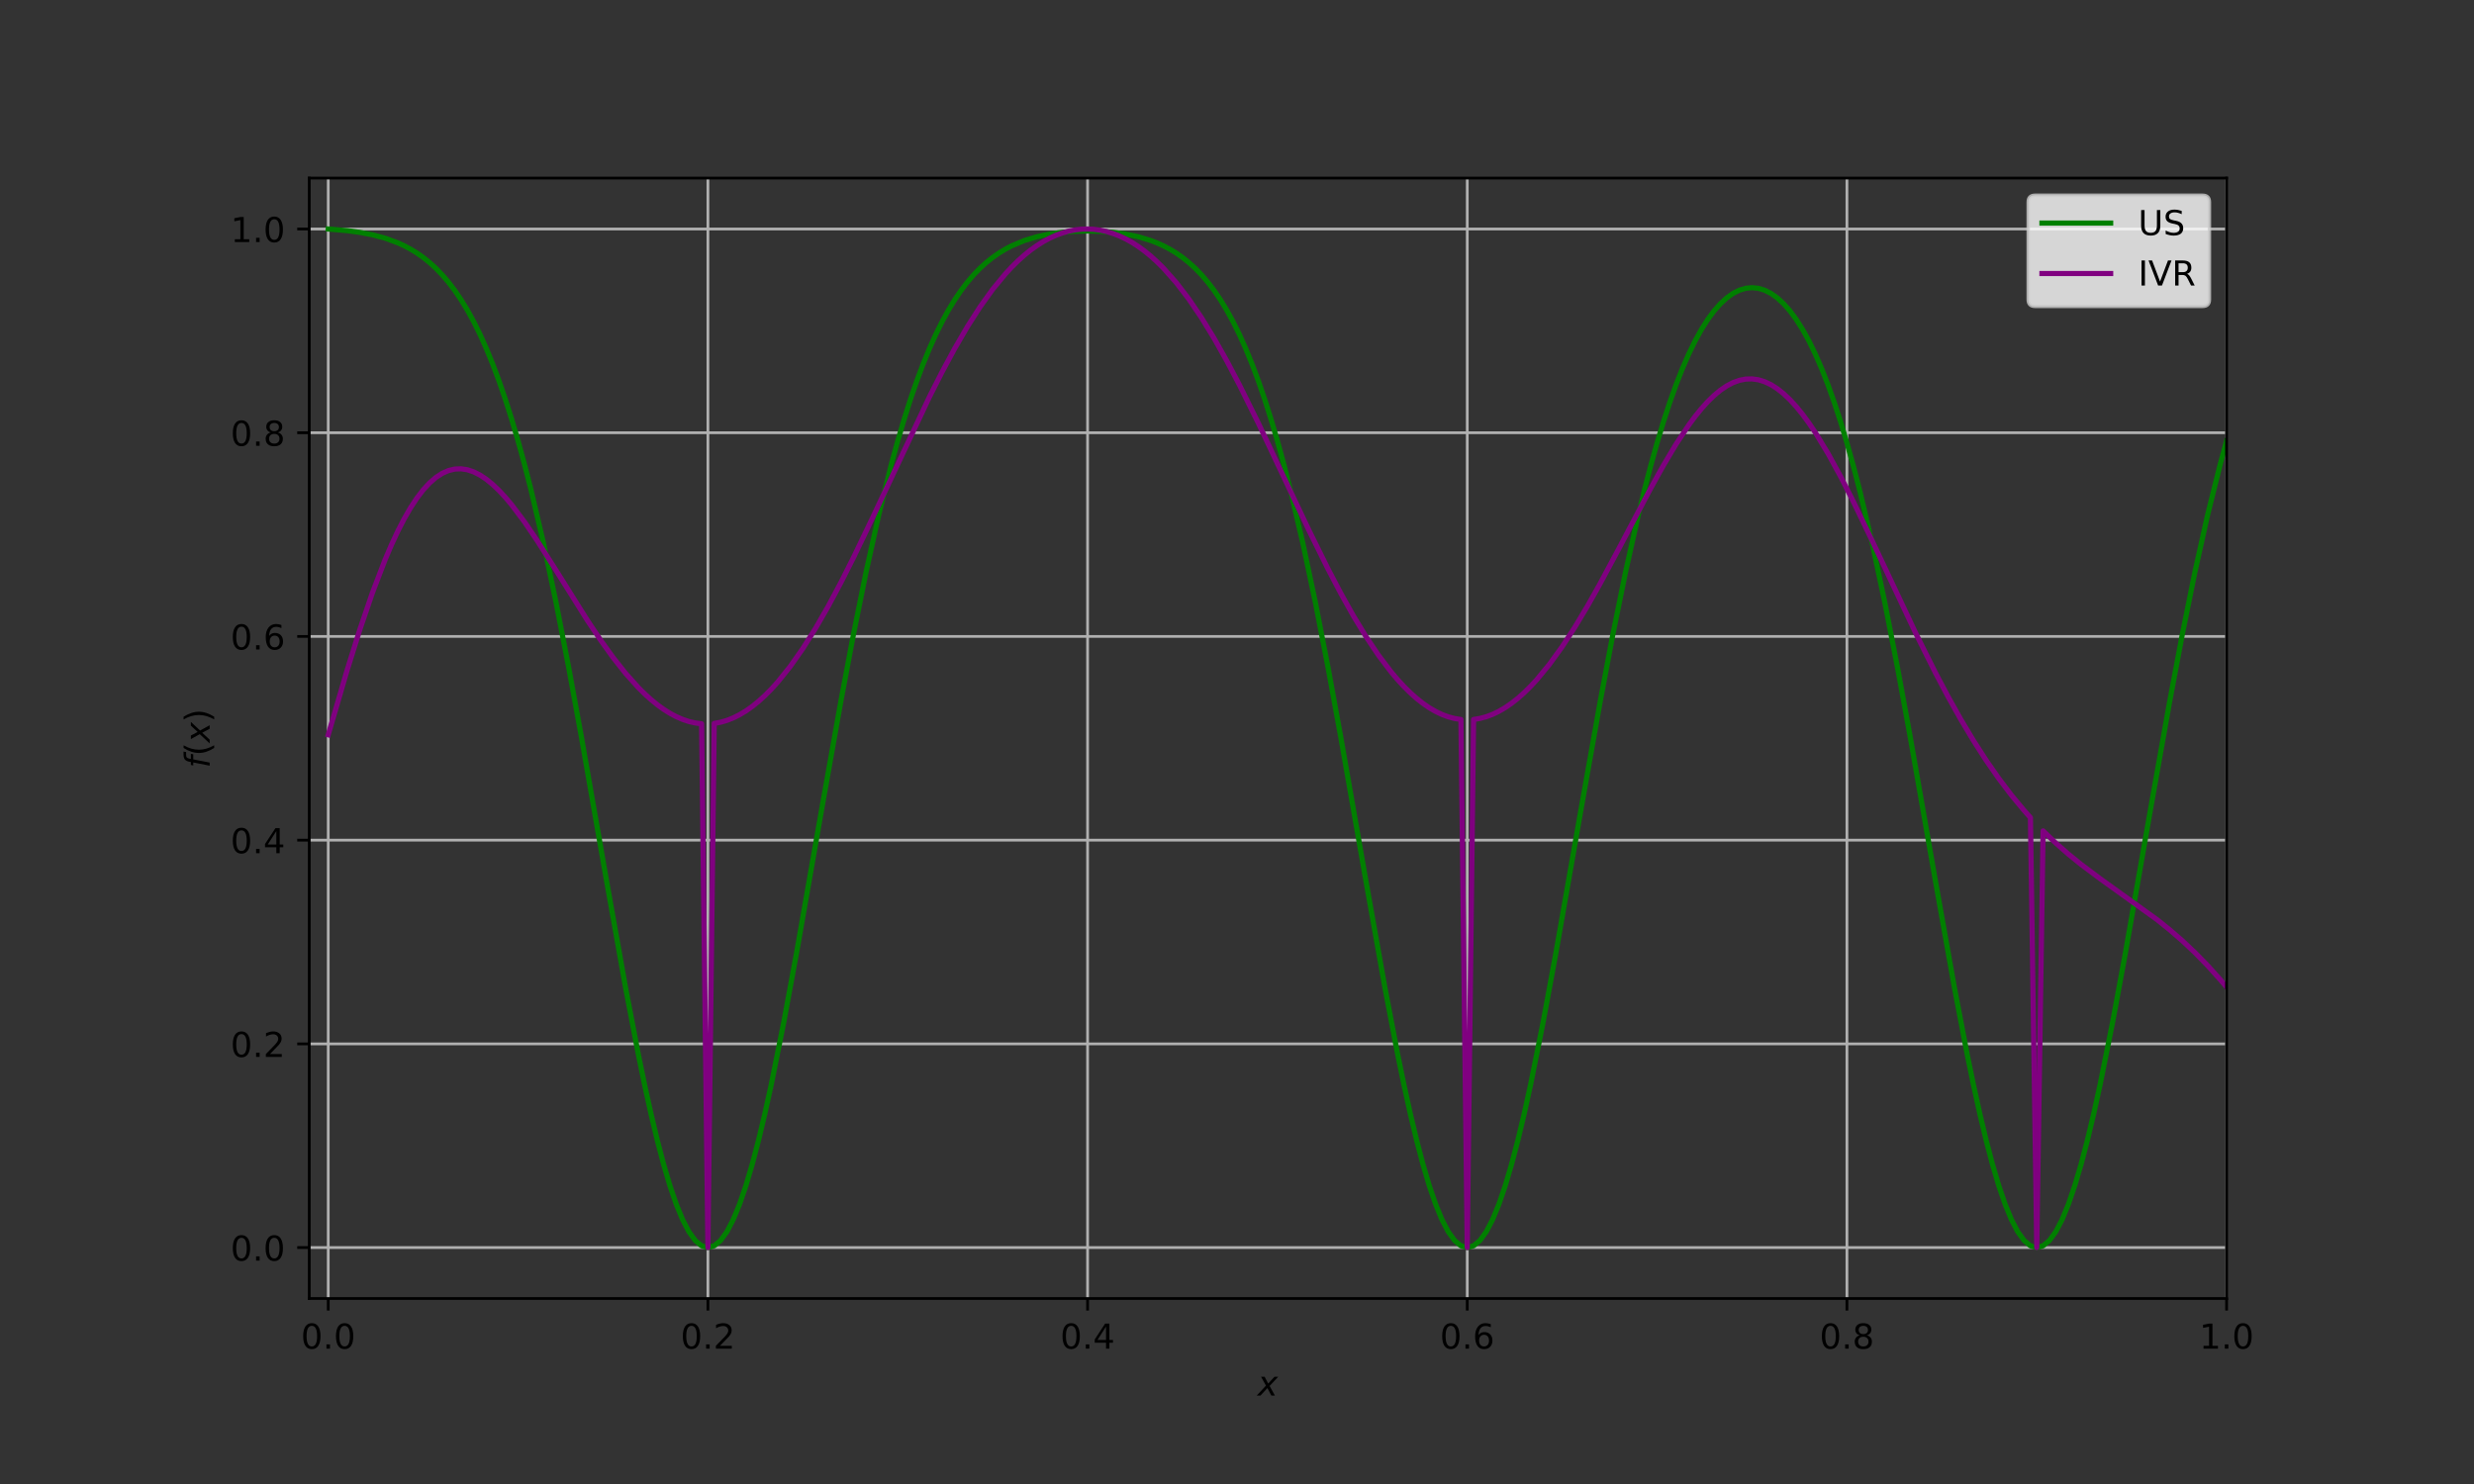 <?xml version="1.0" encoding="utf-8" standalone="no"?>
<!DOCTYPE svg PUBLIC "-//W3C//DTD SVG 1.1//EN"
  "http://www.w3.org/Graphics/SVG/1.1/DTD/svg11.dtd">
<!-- Created with matplotlib (https://matplotlib.org/) -->
<svg height="432pt" version="1.1" viewBox="0 0 720 432" width="720pt" xmlns="http://www.w3.org/2000/svg" xmlns:xlink="http://www.w3.org/1999/xlink">
 <rect x="0" y="0" width="720" height="432" fill="#333333" stroke="none"/>
 <defs>
  <style type="text/css">
*{stroke-linecap:butt;stroke-linejoin:round;}
  </style>
 </defs>
 <g id="figure_1">
  <g id="patch_1">
   <path d="M 0 432 
L 720 432 
L 720 0 
L 0 0 
z
" style="fill:none;"/>
  </g>
  <g id="axes_1">
   <g id="patch_2">
    <path d="M 90 378 
L 648 378 
L 648 51.84 
L 90 51.84 
z
" style="fill:none;"/>
   </g>
   <g id="matplotlib.axis_1">
    <g id="xtick_1">
     <g id="line2d_1">
      <path clip-path="url(#p449f7cd902)" d="M 95.525 378 
L 95.525 51.84 
" style="fill:none;stroke:#b0b0b0;stroke-linecap:square;stroke-width:0.8;"/>
     </g>
     <g id="line2d_2">
      <defs>
       <path d="M 0 0 
L 0 3.5 
" id="m90c333be47" style="stroke:#000000;stroke-width:0.8;"/>
      </defs>
      <g>
       <use style="stroke:#000000;stroke-width:0.8;" x="95.525" xlink:href="#m90c333be47" y="378"/>
      </g>
     </g>
     <g id="text_1">
      <!-- 0.0 -->
      <defs>
       <path d="M 31.781 66.406 
Q 24.172 66.406 20.328 58.906 
Q 16.5 51.422 16.5 36.375 
Q 16.5 21.391 20.328 13.891 
Q 24.172 6.391 31.781 6.391 
Q 39.453 6.391 43.281 13.891 
Q 47.125 21.391 47.125 36.375 
Q 47.125 51.422 43.281 58.906 
Q 39.453 66.406 31.781 66.406 
z
M 31.781 74.219 
Q 44.047 74.219 50.516 64.516 
Q 56.984 54.828 56.984 36.375 
Q 56.984 17.969 50.516 8.266 
Q 44.047 -1.422 31.781 -1.422 
Q 19.531 -1.422 13.062 8.266 
Q 6.594 17.969 6.594 36.375 
Q 6.594 54.828 13.062 64.516 
Q 19.531 74.219 31.781 74.219 
z
" id="DejaVuSans-48"/>
       <path d="M 10.688 12.406 
L 21 12.406 
L 21 0 
L 10.688 0 
z
" id="DejaVuSans-46"/>
      </defs>
      <g transform="translate(87.573 392.598)scale(0.1 -0.1)">
       <use xlink:href="#DejaVuSans-48"/>
       <use x="63.623" xlink:href="#DejaVuSans-46"/>
       <use x="95.41" xlink:href="#DejaVuSans-48"/>
      </g>
     </g>
    </g>
    <g id="xtick_2">
     <g id="line2d_3">
      <path clip-path="url(#p449f7cd902)" d="M 206.02 378 
L 206.02 51.84 
" style="fill:none;stroke:#b0b0b0;stroke-linecap:square;stroke-width:0.8;"/>
     </g>
     <g id="line2d_4">
      <g>
       <use style="stroke:#000000;stroke-width:0.8;" x="206.02" xlink:href="#m90c333be47" y="378"/>
      </g>
     </g>
     <g id="text_2">
      <!-- 0.2 -->
      <defs>
       <path d="M 19.188 8.297 
L 53.609 8.297 
L 53.609 0 
L 7.328 0 
L 7.328 8.297 
Q 12.938 14.109 22.625 23.891 
Q 32.328 33.688 34.812 36.531 
Q 39.547 41.844 41.422 45.531 
Q 43.312 49.219 43.312 52.781 
Q 43.312 58.594 39.234 62.25 
Q 35.156 65.922 28.609 65.922 
Q 23.969 65.922 18.812 64.312 
Q 13.672 62.703 7.812 59.422 
L 7.812 69.391 
Q 13.766 71.781 18.938 73 
Q 24.125 74.219 28.422 74.219 
Q 39.75 74.219 46.484 68.547 
Q 53.219 62.891 53.219 53.422 
Q 53.219 48.922 51.531 44.891 
Q 49.859 40.875 45.406 35.406 
Q 44.188 33.984 37.641 27.219 
Q 31.109 20.453 19.188 8.297 
z
" id="DejaVuSans-50"/>
      </defs>
      <g transform="translate(198.068 392.598)scale(0.1 -0.1)">
       <use xlink:href="#DejaVuSans-48"/>
       <use x="63.623" xlink:href="#DejaVuSans-46"/>
       <use x="95.41" xlink:href="#DejaVuSans-50"/>
      </g>
     </g>
    </g>
    <g id="xtick_3">
     <g id="line2d_5">
      <path clip-path="url(#p449f7cd902)" d="M 316.515 378 
L 316.515 51.84 
" style="fill:none;stroke:#b0b0b0;stroke-linecap:square;stroke-width:0.8;"/>
     </g>
     <g id="line2d_6">
      <g>
       <use style="stroke:#000000;stroke-width:0.8;" x="316.515" xlink:href="#m90c333be47" y="378"/>
      </g>
     </g>
     <g id="text_3">
      <!-- 0.4 -->
      <defs>
       <path d="M 37.797 64.312 
L 12.891 25.391 
L 37.797 25.391 
z
M 35.203 72.906 
L 47.609 72.906 
L 47.609 25.391 
L 58.016 25.391 
L 58.016 17.188 
L 47.609 17.188 
L 47.609 0 
L 37.797 0 
L 37.797 17.188 
L 4.891 17.188 
L 4.891 26.703 
z
" id="DejaVuSans-52"/>
      </defs>
      <g transform="translate(308.563 392.598)scale(0.1 -0.1)">
       <use xlink:href="#DejaVuSans-48"/>
       <use x="63.623" xlink:href="#DejaVuSans-46"/>
       <use x="95.41" xlink:href="#DejaVuSans-52"/>
      </g>
     </g>
    </g>
    <g id="xtick_4">
     <g id="line2d_7">
      <path clip-path="url(#p449f7cd902)" d="M 427.01 378 
L 427.01 51.84 
" style="fill:none;stroke:#b0b0b0;stroke-linecap:square;stroke-width:0.8;"/>
     </g>
     <g id="line2d_8">
      <g>
       <use style="stroke:#000000;stroke-width:0.8;" x="427.01" xlink:href="#m90c333be47" y="378"/>
      </g>
     </g>
     <g id="text_4">
      <!-- 0.6 -->
      <defs>
       <path d="M 33.016 40.375 
Q 26.375 40.375 22.484 35.828 
Q 18.609 31.297 18.609 23.391 
Q 18.609 15.531 22.484 10.953 
Q 26.375 6.391 33.016 6.391 
Q 39.656 6.391 43.531 10.953 
Q 47.406 15.531 47.406 23.391 
Q 47.406 31.297 43.531 35.828 
Q 39.656 40.375 33.016 40.375 
z
M 52.594 71.297 
L 52.594 62.312 
Q 48.875 64.062 45.094 64.984 
Q 41.312 65.922 37.594 65.922 
Q 27.828 65.922 22.672 59.328 
Q 17.531 52.734 16.797 39.406 
Q 19.672 43.656 24.016 45.922 
Q 28.375 48.188 33.594 48.188 
Q 44.578 48.188 50.953 41.516 
Q 57.328 34.859 57.328 23.391 
Q 57.328 12.156 50.688 5.359 
Q 44.047 -1.422 33.016 -1.422 
Q 20.359 -1.422 13.672 8.266 
Q 6.984 17.969 6.984 36.375 
Q 6.984 53.656 15.188 63.938 
Q 23.391 74.219 37.203 74.219 
Q 40.922 74.219 44.703 73.484 
Q 48.484 72.75 52.594 71.297 
z
" id="DejaVuSans-54"/>
      </defs>
      <g transform="translate(419.058 392.598)scale(0.1 -0.1)">
       <use xlink:href="#DejaVuSans-48"/>
       <use x="63.623" xlink:href="#DejaVuSans-46"/>
       <use x="95.41" xlink:href="#DejaVuSans-54"/>
      </g>
     </g>
    </g>
    <g id="xtick_5">
     <g id="line2d_9">
      <path clip-path="url(#p449f7cd902)" d="M 537.505 378 
L 537.505 51.84 
" style="fill:none;stroke:#b0b0b0;stroke-linecap:square;stroke-width:0.8;"/>
     </g>
     <g id="line2d_10">
      <g>
       <use style="stroke:#000000;stroke-width:0.8;" x="537.505" xlink:href="#m90c333be47" y="378"/>
      </g>
     </g>
     <g id="text_5">
      <!-- 0.8 -->
      <defs>
       <path d="M 31.781 34.625 
Q 24.75 34.625 20.719 30.859 
Q 16.703 27.094 16.703 20.516 
Q 16.703 13.922 20.719 10.156 
Q 24.75 6.391 31.781 6.391 
Q 38.812 6.391 42.859 10.172 
Q 46.922 13.969 46.922 20.516 
Q 46.922 27.094 42.891 30.859 
Q 38.875 34.625 31.781 34.625 
z
M 21.922 38.812 
Q 15.578 40.375 12.031 44.719 
Q 8.5 49.078 8.5 55.328 
Q 8.5 64.062 14.719 69.141 
Q 20.953 74.219 31.781 74.219 
Q 42.672 74.219 48.875 69.141 
Q 55.078 64.062 55.078 55.328 
Q 55.078 49.078 51.531 44.719 
Q 48 40.375 41.703 38.812 
Q 48.828 37.156 52.797 32.312 
Q 56.781 27.484 56.781 20.516 
Q 56.781 9.906 50.312 4.234 
Q 43.844 -1.422 31.781 -1.422 
Q 19.734 -1.422 13.25 4.234 
Q 6.781 9.906 6.781 20.516 
Q 6.781 27.484 10.781 32.312 
Q 14.797 37.156 21.922 38.812 
z
M 18.312 54.391 
Q 18.312 48.734 21.844 45.562 
Q 25.391 42.391 31.781 42.391 
Q 38.141 42.391 41.719 45.562 
Q 45.312 48.734 45.312 54.391 
Q 45.312 60.062 41.719 63.234 
Q 38.141 66.406 31.781 66.406 
Q 25.391 66.406 21.844 63.234 
Q 18.312 60.062 18.312 54.391 
z
" id="DejaVuSans-56"/>
      </defs>
      <g transform="translate(529.553 392.598)scale(0.1 -0.1)">
       <use xlink:href="#DejaVuSans-48"/>
       <use x="63.623" xlink:href="#DejaVuSans-46"/>
       <use x="95.41" xlink:href="#DejaVuSans-56"/>
      </g>
     </g>
    </g>
    <g id="xtick_6">
     <g id="line2d_11">
      <path clip-path="url(#p449f7cd902)" d="M 648 378 
L 648 51.84 
" style="fill:none;stroke:#b0b0b0;stroke-linecap:square;stroke-width:0.8;"/>
     </g>
     <g id="line2d_12">
      <g>
       <use style="stroke:#000000;stroke-width:0.8;" x="648" xlink:href="#m90c333be47" y="378"/>
      </g>
     </g>
     <g id="text_6">
      <!-- 1.0 -->
      <defs>
       <path d="M 12.406 8.297 
L 28.516 8.297 
L 28.516 63.922 
L 10.984 60.406 
L 10.984 69.391 
L 28.422 72.906 
L 38.281 72.906 
L 38.281 8.297 
L 54.391 8.297 
L 54.391 0 
L 12.406 0 
z
" id="DejaVuSans-49"/>
      </defs>
      <g transform="translate(640.048 392.598)scale(0.1 -0.1)">
       <use xlink:href="#DejaVuSans-49"/>
       <use x="63.623" xlink:href="#DejaVuSans-46"/>
       <use x="95.41" xlink:href="#DejaVuSans-48"/>
      </g>
     </g>
    </g>
    <g id="text_7">
     <!-- $x$ -->
     <defs>
      <path d="M 60.016 54.688 
L 34.906 27.875 
L 50.297 0 
L 39.984 0 
L 28.422 21.688 
L 8.297 0 
L -2.594 0 
L 24.312 28.812 
L 10.016 54.688 
L 20.312 54.688 
L 30.812 34.906 
L 49.125 54.688 
z
" id="DejaVuSans-Oblique-120"/>
     </defs>
     <g transform="translate(366 406.277)scale(0.1 -0.1)">
      <use transform="translate(0 0.312)" xlink:href="#DejaVuSans-Oblique-120"/>
     </g>
    </g>
   </g>
   <g id="matplotlib.axis_2">
    <g id="ytick_1">
     <g id="line2d_13">
      <path clip-path="url(#p449f7cd902)" d="M 90 363.175 
L 648 363.175 
" style="fill:none;stroke:#b0b0b0;stroke-linecap:square;stroke-width:0.8;"/>
     </g>
     <g id="line2d_14">
      <defs>
       <path d="M 0 0 
L -3.5 0 
" id="mb9d1ca7fb4" style="stroke:#000000;stroke-width:0.8;"/>
      </defs>
      <g>
       <use style="stroke:#000000;stroke-width:0.8;" x="90" xlink:href="#mb9d1ca7fb4" y="363.175"/>
      </g>
     </g>
     <g id="text_8">
      <!-- 0.0 -->
      <g transform="translate(67.097 366.974)scale(0.1 -0.1)">
       <use xlink:href="#DejaVuSans-48"/>
       <use x="63.623" xlink:href="#DejaVuSans-46"/>
       <use x="95.41" xlink:href="#DejaVuSans-48"/>
      </g>
     </g>
    </g>
    <g id="ytick_2">
     <g id="line2d_15">
      <path clip-path="url(#p449f7cd902)" d="M 90 303.873 
L 648 303.873 
" style="fill:none;stroke:#b0b0b0;stroke-linecap:square;stroke-width:0.8;"/>
     </g>
     <g id="line2d_16">
      <g>
       <use style="stroke:#000000;stroke-width:0.8;" x="90" xlink:href="#mb9d1ca7fb4" y="303.873"/>
      </g>
     </g>
     <g id="text_9">
      <!-- 0.2 -->
      <g transform="translate(67.097 307.672)scale(0.1 -0.1)">
       <use xlink:href="#DejaVuSans-48"/>
       <use x="63.623" xlink:href="#DejaVuSans-46"/>
       <use x="95.41" xlink:href="#DejaVuSans-50"/>
      </g>
     </g>
    </g>
    <g id="ytick_3">
     <g id="line2d_17">
      <path clip-path="url(#p449f7cd902)" d="M 90 244.571 
L 648 244.571 
" style="fill:none;stroke:#b0b0b0;stroke-linecap:square;stroke-width:0.8;"/>
     </g>
     <g id="line2d_18">
      <g>
       <use style="stroke:#000000;stroke-width:0.8;" x="90" xlink:href="#mb9d1ca7fb4" y="244.571"/>
      </g>
     </g>
     <g id="text_10">
      <!-- 0.4 -->
      <g transform="translate(67.097 248.37)scale(0.1 -0.1)">
       <use xlink:href="#DejaVuSans-48"/>
       <use x="63.623" xlink:href="#DejaVuSans-46"/>
       <use x="95.41" xlink:href="#DejaVuSans-52"/>
      </g>
     </g>
    </g>
    <g id="ytick_4">
     <g id="line2d_19">
      <path clip-path="url(#p449f7cd902)" d="M 90 185.269 
L 648 185.269 
" style="fill:none;stroke:#b0b0b0;stroke-linecap:square;stroke-width:0.8;"/>
     </g>
     <g id="line2d_20">
      <g>
       <use style="stroke:#000000;stroke-width:0.8;" x="90" xlink:href="#mb9d1ca7fb4" y="185.269"/>
      </g>
     </g>
     <g id="text_11">
      <!-- 0.6 -->
      <g transform="translate(67.097 189.068)scale(0.1 -0.1)">
       <use xlink:href="#DejaVuSans-48"/>
       <use x="63.623" xlink:href="#DejaVuSans-46"/>
       <use x="95.41" xlink:href="#DejaVuSans-54"/>
      </g>
     </g>
    </g>
    <g id="ytick_5">
     <g id="line2d_21">
      <path clip-path="url(#p449f7cd902)" d="M 90 125.967 
L 648 125.967 
" style="fill:none;stroke:#b0b0b0;stroke-linecap:square;stroke-width:0.8;"/>
     </g>
     <g id="line2d_22">
      <g>
       <use style="stroke:#000000;stroke-width:0.8;" x="90" xlink:href="#mb9d1ca7fb4" y="125.967"/>
      </g>
     </g>
     <g id="text_12">
      <!-- 0.8 -->
      <g transform="translate(67.097 129.766)scale(0.1 -0.1)">
       <use xlink:href="#DejaVuSans-48"/>
       <use x="63.623" xlink:href="#DejaVuSans-46"/>
       <use x="95.41" xlink:href="#DejaVuSans-56"/>
      </g>
     </g>
    </g>
    <g id="ytick_6">
     <g id="line2d_23">
      <path clip-path="url(#p449f7cd902)" d="M 90 66.665 
L 648 66.665 
" style="fill:none;stroke:#b0b0b0;stroke-linecap:square;stroke-width:0.8;"/>
     </g>
     <g id="line2d_24">
      <g>
       <use style="stroke:#000000;stroke-width:0.8;" x="90" xlink:href="#mb9d1ca7fb4" y="66.665"/>
      </g>
     </g>
     <g id="text_13">
      <!-- 1.0 -->
      <g transform="translate(67.097 70.465)scale(0.1 -0.1)">
       <use xlink:href="#DejaVuSans-49"/>
       <use x="63.623" xlink:href="#DejaVuSans-46"/>
       <use x="95.41" xlink:href="#DejaVuSans-48"/>
      </g>
     </g>
    </g>
    <g id="text_14">
     <!-- $f(x)$ -->
     <defs>
      <path d="M 47.797 75.984 
L 46.391 68.5 
L 37.797 68.5 
Q 32.906 68.5 30.688 66.578 
Q 28.469 64.656 27.391 59.516 
L 26.422 54.688 
L 41.219 54.688 
L 39.891 47.703 
L 25.094 47.703 
L 15.828 0 
L 6.781 0 
L 16.109 47.703 
L 7.516 47.703 
L 8.797 54.688 
L 17.391 54.688 
L 18.109 58.5 
Q 19.969 68.172 24.625 72.078 
Q 29.297 75.984 39.312 75.984 
z
" id="DejaVuSans-Oblique-102"/>
      <path d="M 31 75.875 
Q 24.469 64.656 21.281 53.656 
Q 18.109 42.672 18.109 31.391 
Q 18.109 20.125 21.312 9.062 
Q 24.516 -2 31 -13.188 
L 23.188 -13.188 
Q 15.875 -1.703 12.234 9.375 
Q 8.594 20.453 8.594 31.391 
Q 8.594 42.281 12.203 53.312 
Q 15.828 64.359 23.188 75.875 
z
" id="DejaVuSans-40"/>
      <path d="M 8.016 75.875 
L 15.828 75.875 
Q 23.141 64.359 26.781 53.312 
Q 30.422 42.281 30.422 31.391 
Q 30.422 20.453 26.781 9.375 
Q 23.141 -1.703 15.828 -13.188 
L 8.016 -13.188 
Q 14.5 -2 17.703 9.062 
Q 20.906 20.125 20.906 31.391 
Q 20.906 42.672 17.703 53.656 
Q 14.5 64.656 8.016 75.875 
z
" id="DejaVuSans-41"/>
     </defs>
     <g transform="translate(61.017 223.57)rotate(-90)scale(0.1 -0.1)">
      <use transform="translate(0 0.016)" xlink:href="#DejaVuSans-Oblique-102"/>
      <use transform="translate(35.205 0.016)" xlink:href="#DejaVuSans-40"/>
      <use transform="translate(74.219 0.016)" xlink:href="#DejaVuSans-Oblique-120"/>
      <use transform="translate(133.398 0.016)" xlink:href="#DejaVuSans-41"/>
     </g>
    </g>
   </g>
   <g id="line2d_25">
    <path clip-path="url(#p449f7cd902)" d="M 95.525 66.665 
L 101.05 67.147 
L 104.733 67.648 
L 108.416 68.356 
L 112.099 69.341 
L 115.782 70.69 
L 117.624 71.533 
L 119.465 72.509 
L 121.307 73.633 
L 123.149 74.924 
L 124.99 76.4 
L 126.832 78.08 
L 128.673 79.987 
L 130.515 82.14 
L 132.356 84.564 
L 134.198 87.279 
L 136.04 90.309 
L 137.881 93.677 
L 139.723 97.404 
L 141.564 101.512 
L 143.406 106.019 
L 145.248 110.945 
L 147.089 116.303 
L 148.931 122.106 
L 150.772 128.364 
L 152.614 135.081 
L 154.455 142.257 
L 158.139 157.964 
L 161.822 175.383 
L 165.505 194.31 
L 169.188 214.441 
L 176.554 256.575 
L 182.079 287.633 
L 185.762 306.886 
L 187.604 315.827 
L 189.446 324.202 
L 191.287 331.933 
L 193.129 338.947 
L 194.97 345.175 
L 196.812 350.556 
L 198.653 355.036 
L 200.495 358.569 
L 202.337 361.119 
L 204.178 362.659 
L 206.02 363.175 
L 207.861 362.659 
L 209.703 361.119 
L 211.545 358.569 
L 213.386 355.036 
L 215.228 350.556 
L 217.069 345.175 
L 218.911 338.947 
L 220.752 331.933 
L 222.594 324.202 
L 224.436 315.827 
L 228.119 297.46 
L 231.802 277.488 
L 239.168 235.365 
L 244.693 204.248 
L 248.376 184.674 
L 252.059 166.47 
L 255.743 149.888 
L 259.426 135.081 
L 261.267 128.364 
L 263.109 122.107 
L 264.95 116.303 
L 266.792 110.945 
L 268.634 106.02 
L 270.475 101.513 
L 272.317 97.406 
L 274.158 93.679 
L 276 90.312 
L 277.842 87.282 
L 279.683 84.568 
L 281.525 82.146 
L 283.366 79.994 
L 285.208 78.09 
L 287.05 76.413 
L 288.891 74.941 
L 290.733 73.655 
L 292.574 72.537 
L 294.416 71.57 
L 298.099 70.024 
L 301.782 68.906 
L 305.465 68.127 
L 309.149 67.618 
L 312.832 67.331 
L 316.515 67.239 
L 320.198 67.331 
L 323.881 67.618 
L 327.564 68.127 
L 331.248 68.906 
L 334.931 70.024 
L 336.772 70.737 
L 338.614 71.57 
L 340.455 72.537 
L 342.297 73.655 
L 344.139 74.941 
L 345.98 76.413 
L 347.822 78.09 
L 349.663 79.994 
L 351.505 82.146 
L 353.347 84.568 
L 355.188 87.282 
L 357.03 90.312 
L 358.871 93.679 
L 360.713 97.406 
L 362.554 101.513 
L 364.396 106.02 
L 366.238 110.945 
L 368.079 116.303 
L 369.921 122.107 
L 371.762 128.364 
L 373.604 135.081 
L 375.446 142.257 
L 379.129 157.964 
L 382.812 175.383 
L 386.495 194.31 
L 390.178 214.441 
L 397.545 256.576 
L 403.069 287.633 
L 406.752 306.886 
L 408.594 315.827 
L 410.436 324.202 
L 412.277 331.933 
L 414.119 338.947 
L 415.96 345.175 
L 417.802 350.556 
L 419.644 355.036 
L 421.485 358.569 
L 423.327 361.119 
L 425.168 362.659 
L 427.01 363.175 
L 428.851 362.659 
L 430.693 361.119 
L 432.535 358.569 
L 434.376 355.036 
L 436.218 350.556 
L 438.059 345.176 
L 439.901 338.948 
L 441.743 331.934 
L 443.584 324.204 
L 445.426 315.829 
L 449.109 297.466 
L 452.792 277.498 
L 460.158 235.397 
L 465.683 204.319 
L 469.366 184.79 
L 473.05 166.656 
L 476.733 150.181 
L 478.574 142.623 
L 480.416 135.535 
L 482.257 128.927 
L 484.099 122.8 
L 485.941 117.155 
L 487.782 111.987 
L 489.624 107.29 
L 491.465 103.055 
L 493.307 99.271 
L 495.149 95.927 
L 496.99 93.012 
L 498.832 90.513 
L 500.673 88.42 
L 502.515 86.723 
L 504.356 85.413 
L 506.198 84.482 
L 508.04 83.925 
L 509.881 83.74 
L 511.723 83.925 
L 513.564 84.482 
L 515.406 85.413 
L 517.248 86.723 
L 519.089 88.42 
L 520.931 90.513 
L 522.772 93.012 
L 524.614 95.927 
L 526.455 99.271 
L 528.297 103.055 
L 530.139 107.29 
L 531.98 111.987 
L 533.822 117.155 
L 535.663 122.8 
L 537.505 128.927 
L 539.347 135.535 
L 541.188 142.623 
L 544.871 158.198 
L 548.554 175.53 
L 552.238 194.401 
L 555.921 214.496 
L 563.287 256.594 
L 568.812 287.64 
L 572.495 306.89 
L 574.337 315.829 
L 576.178 324.204 
L 578.02 331.934 
L 579.861 338.948 
L 581.703 345.176 
L 583.545 350.556 
L 585.386 355.036 
L 587.228 358.569 
L 589.069 361.119 
L 590.911 362.659 
L 592.752 363.175 
L 594.594 362.659 
L 596.436 361.119 
L 598.277 358.569 
L 600.119 355.036 
L 601.96 350.556 
L 603.802 345.175 
L 605.644 338.947 
L 607.485 331.933 
L 609.327 324.202 
L 611.168 315.827 
L 614.851 297.46 
L 618.535 277.488 
L 625.901 235.365 
L 631.426 204.248 
L 635.109 184.674 
L 638.792 166.47 
L 642.475 149.888 
L 646.158 135.081 
L 648 128.364 
L 648 128.364 
" style="fill:none;stroke:#008000;stroke-linecap:square;stroke-width:1.5;"/>
   </g>
   <g id="line2d_26">
    <path clip-path="url(#p449f7cd902)" d="M 95.525 213.893 
L 101.05 194.994 
L 104.733 183.252 
L 108.416 172.473 
L 112.099 162.867 
L 113.941 158.56 
L 115.782 154.609 
L 117.624 151.029 
L 119.465 147.832 
L 121.307 145.028 
L 123.149 142.621 
L 124.99 140.616 
L 126.832 139.01 
L 128.673 137.802 
L 130.515 136.982 
L 132.356 136.543 
L 134.198 136.472 
L 136.04 136.753 
L 137.881 137.371 
L 139.723 138.307 
L 141.564 139.539 
L 143.406 141.046 
L 145.248 142.806 
L 147.089 144.794 
L 148.931 146.987 
L 152.614 151.888 
L 156.297 157.315 
L 161.822 166.035 
L 171.03 180.72 
L 174.713 186.233 
L 178.396 191.366 
L 182.079 196.027 
L 185.762 200.14 
L 187.604 201.97 
L 189.446 203.641 
L 191.287 205.147 
L 193.129 206.482 
L 194.97 207.642 
L 196.812 208.622 
L 198.653 209.42 
L 200.495 210.033 
L 202.337 210.457 
L 204.178 210.692 
L 206.02 363.175 
L 207.861 210.588 
L 209.703 210.247 
L 211.545 209.713 
L 213.386 208.986 
L 215.228 208.068 
L 217.069 206.958 
L 218.911 205.659 
L 220.752 204.173 
L 222.594 202.502 
L 224.436 200.649 
L 226.277 198.617 
L 229.96 194.034 
L 233.644 188.791 
L 237.327 182.936 
L 241.01 176.528 
L 244.693 169.633 
L 248.376 162.333 
L 253.901 150.821 
L 270.475 115.565 
L 274.158 108.295 
L 277.842 101.452 
L 281.525 95.12 
L 285.208 89.363 
L 288.891 84.231 
L 292.574 79.753 
L 294.416 77.764 
L 296.257 75.944 
L 298.099 74.291 
L 299.941 72.805 
L 301.782 71.485 
L 303.624 70.328 
L 305.465 69.333 
L 307.307 68.499 
L 309.149 67.822 
L 310.99 67.302 
L 312.832 66.936 
L 314.673 66.724 
L 316.515 66.665 
L 318.356 66.759 
L 320.198 67.005 
L 322.04 67.404 
L 323.881 67.956 
L 325.723 68.664 
L 327.564 69.528 
L 329.406 70.55 
L 331.248 71.732 
L 333.089 73.075 
L 334.931 74.581 
L 336.772 76.251 
L 338.614 78.084 
L 342.297 82.245 
L 345.98 87.053 
L 349.663 92.487 
L 353.347 98.507 
L 357.03 105.058 
L 360.713 112.066 
L 366.238 123.242 
L 373.604 138.845 
L 380.97 154.448 
L 386.495 165.635 
L 390.178 172.665 
L 393.861 179.252 
L 397.545 185.324 
L 401.228 190.815 
L 404.911 195.672 
L 406.752 197.848 
L 408.594 199.85 
L 410.436 201.672 
L 412.277 203.312 
L 414.119 204.766 
L 415.96 206.03 
L 417.802 207.104 
L 419.644 207.984 
L 421.485 208.669 
L 423.327 209.158 
L 425.168 209.45 
L 427.01 363.175 
L 428.851 209.442 
L 430.693 209.142 
L 432.535 208.645 
L 434.376 207.954 
L 436.218 207.069 
L 438.059 205.992 
L 439.901 204.725 
L 441.743 203.273 
L 443.584 201.637 
L 445.426 199.822 
L 447.267 197.834 
L 450.95 193.355 
L 454.634 188.251 
L 458.317 182.585 
L 462 176.432 
L 465.683 169.884 
L 471.208 159.558 
L 480.416 142.102 
L 484.099 135.476 
L 487.782 129.302 
L 491.465 123.748 
L 493.307 121.255 
L 495.149 118.976 
L 496.99 116.93 
L 498.832 115.134 
L 500.673 113.602 
L 502.515 112.348 
L 504.356 111.382 
L 506.198 110.715 
L 508.04 110.351 
L 509.881 110.296 
L 511.723 110.552 
L 513.564 111.116 
L 515.406 111.987 
L 517.248 113.158 
L 519.089 114.622 
L 520.931 116.368 
L 522.772 118.384 
L 524.614 120.655 
L 526.455 123.167 
L 528.297 125.903 
L 531.98 131.972 
L 535.663 138.712 
L 539.347 145.964 
L 544.871 157.466 
L 557.762 184.824 
L 563.287 195.89 
L 566.97 202.856 
L 570.653 209.437 
L 574.337 215.602 
L 578.02 221.334 
L 581.703 226.628 
L 585.386 231.49 
L 589.069 235.935 
L 590.911 238.009 
L 592.752 363.175 
L 594.594 241.878 
L 598.277 245.408 
L 601.96 248.642 
L 605.644 251.63 
L 611.168 255.771 
L 627.743 267.701 
L 631.426 270.656 
L 635.109 273.846 
L 638.792 277.313 
L 642.475 281.086 
L 646.158 285.182 
L 648 287.35 
L 648 287.35 
" style="fill:none;stroke:#800080;stroke-linecap:square;stroke-width:1.5;"/>
   </g>
   <g id="patch_3">
    <path d="M 90 378 
L 90 51.84 
" style="fill:none;stroke:#000000;stroke-linecap:square;stroke-linejoin:miter;stroke-width:0.8;"/>
   </g>
   <g id="patch_4">
    <path d="M 648 378 
L 648 51.84 
" style="fill:none;stroke:#000000;stroke-linecap:square;stroke-linejoin:miter;stroke-width:0.8;"/>
   </g>
   <g id="patch_5">
    <path d="M 90 378 
L 648 378 
" style="fill:none;stroke:#000000;stroke-linecap:square;stroke-linejoin:miter;stroke-width:0.8;"/>
   </g>
   <g id="patch_6">
    <path d="M 90 51.84 
L 648 51.84 
" style="fill:none;stroke:#000000;stroke-linecap:square;stroke-linejoin:miter;stroke-width:0.8;"/>
   </g>
   <g id="legend_1">
    <g id="patch_7">
     <path d="M 592.261 89.196 
L 641 89.196 
Q 643 89.196 643 87.196 
L 643 58.84 
Q 643 56.84 641 56.84 
L 592.261 56.84 
Q 590.261 56.84 590.261 58.84 
L 590.261 87.196 
Q 590.261 89.196 592.261 89.196 
z
" style="fill:#ffffff;opacity:0.8;stroke:#cccccc;stroke-linejoin:miter;"/>
    </g>
    <g id="line2d_27">
     <path d="M 594.261 64.938 
L 614.261 64.938 
" style="fill:none;stroke:#008000;stroke-linecap:square;stroke-width:1.5;"/>
    </g>
    <g id="line2d_28"/>
    <g id="text_15">
     <!-- US -->
     <defs>
      <path d="M 8.688 72.906 
L 18.609 72.906 
L 18.609 28.609 
Q 18.609 16.891 22.844 11.734 
Q 27.094 6.594 36.625 6.594 
Q 46.094 6.594 50.344 11.734 
Q 54.594 16.891 54.594 28.609 
L 54.594 72.906 
L 64.5 72.906 
L 64.5 27.391 
Q 64.5 13.141 57.438 5.859 
Q 50.391 -1.422 36.625 -1.422 
Q 22.797 -1.422 15.734 5.859 
Q 8.688 13.141 8.688 27.391 
z
" id="DejaVuSans-85"/>
      <path d="M 53.516 70.516 
L 53.516 60.891 
Q 47.906 63.578 42.922 64.891 
Q 37.938 66.219 33.297 66.219 
Q 25.25 66.219 20.875 63.094 
Q 16.5 59.969 16.5 54.203 
Q 16.5 49.359 19.406 46.891 
Q 22.312 44.438 30.422 42.922 
L 36.375 41.703 
Q 47.406 39.594 52.656 34.297 
Q 57.906 29 57.906 20.125 
Q 57.906 9.516 50.797 4.047 
Q 43.703 -1.422 29.984 -1.422 
Q 24.812 -1.422 18.969 -0.25 
Q 13.141 0.922 6.891 3.219 
L 6.891 13.375 
Q 12.891 10.016 18.656 8.297 
Q 24.422 6.594 29.984 6.594 
Q 38.422 6.594 43.016 9.906 
Q 47.609 13.234 47.609 19.391 
Q 47.609 24.75 44.312 27.781 
Q 41.016 30.812 33.5 32.328 
L 27.484 33.5 
Q 16.453 35.688 11.516 40.375 
Q 6.594 45.062 6.594 53.422 
Q 6.594 63.094 13.406 68.656 
Q 20.219 74.219 32.172 74.219 
Q 37.312 74.219 42.625 73.281 
Q 47.953 72.359 53.516 70.516 
z
" id="DejaVuSans-83"/>
     </defs>
     <g transform="translate(622.261 68.438)scale(0.1 -0.1)">
      <use xlink:href="#DejaVuSans-85"/>
      <use x="73.193" xlink:href="#DejaVuSans-83"/>
     </g>
    </g>
    <g id="line2d_29">
     <path d="M 594.261 79.617 
L 614.261 79.617 
" style="fill:none;stroke:#800080;stroke-linecap:square;stroke-width:1.5;"/>
    </g>
    <g id="line2d_30"/>
    <g id="text_16">
     <!-- IVR -->
     <defs>
      <path d="M 9.812 72.906 
L 19.672 72.906 
L 19.672 0 
L 9.812 0 
z
" id="DejaVuSans-73"/>
      <path d="M 28.609 0 
L 0.781 72.906 
L 11.078 72.906 
L 34.188 11.531 
L 57.328 72.906 
L 67.578 72.906 
L 39.797 0 
z
" id="DejaVuSans-86"/>
      <path d="M 44.391 34.188 
Q 47.562 33.109 50.562 29.594 
Q 53.562 26.078 56.594 19.922 
L 66.609 0 
L 56 0 
L 46.688 18.703 
Q 43.062 26.031 39.672 28.422 
Q 36.281 30.812 30.422 30.812 
L 19.672 30.812 
L 19.672 0 
L 9.812 0 
L 9.812 72.906 
L 32.078 72.906 
Q 44.578 72.906 50.734 67.672 
Q 56.891 62.453 56.891 51.906 
Q 56.891 45.016 53.688 40.469 
Q 50.484 35.938 44.391 34.188 
z
M 19.672 64.797 
L 19.672 38.922 
L 32.078 38.922 
Q 39.203 38.922 42.844 42.219 
Q 46.484 45.516 46.484 51.906 
Q 46.484 58.297 42.844 61.547 
Q 39.203 64.797 32.078 64.797 
z
" id="DejaVuSans-82"/>
     </defs>
     <g transform="translate(622.261 83.117)scale(0.1 -0.1)">
      <use xlink:href="#DejaVuSans-73"/>
      <use x="29.492" xlink:href="#DejaVuSans-86"/>
      <use x="97.9" xlink:href="#DejaVuSans-82"/>
     </g>
    </g>
   </g>
  </g>
 </g>
 <defs>
  <clipPath id="p449f7cd902">
   <rect height="326.16" width="558" x="90" y="51.84"/>
  </clipPath>
 </defs>
</svg>
